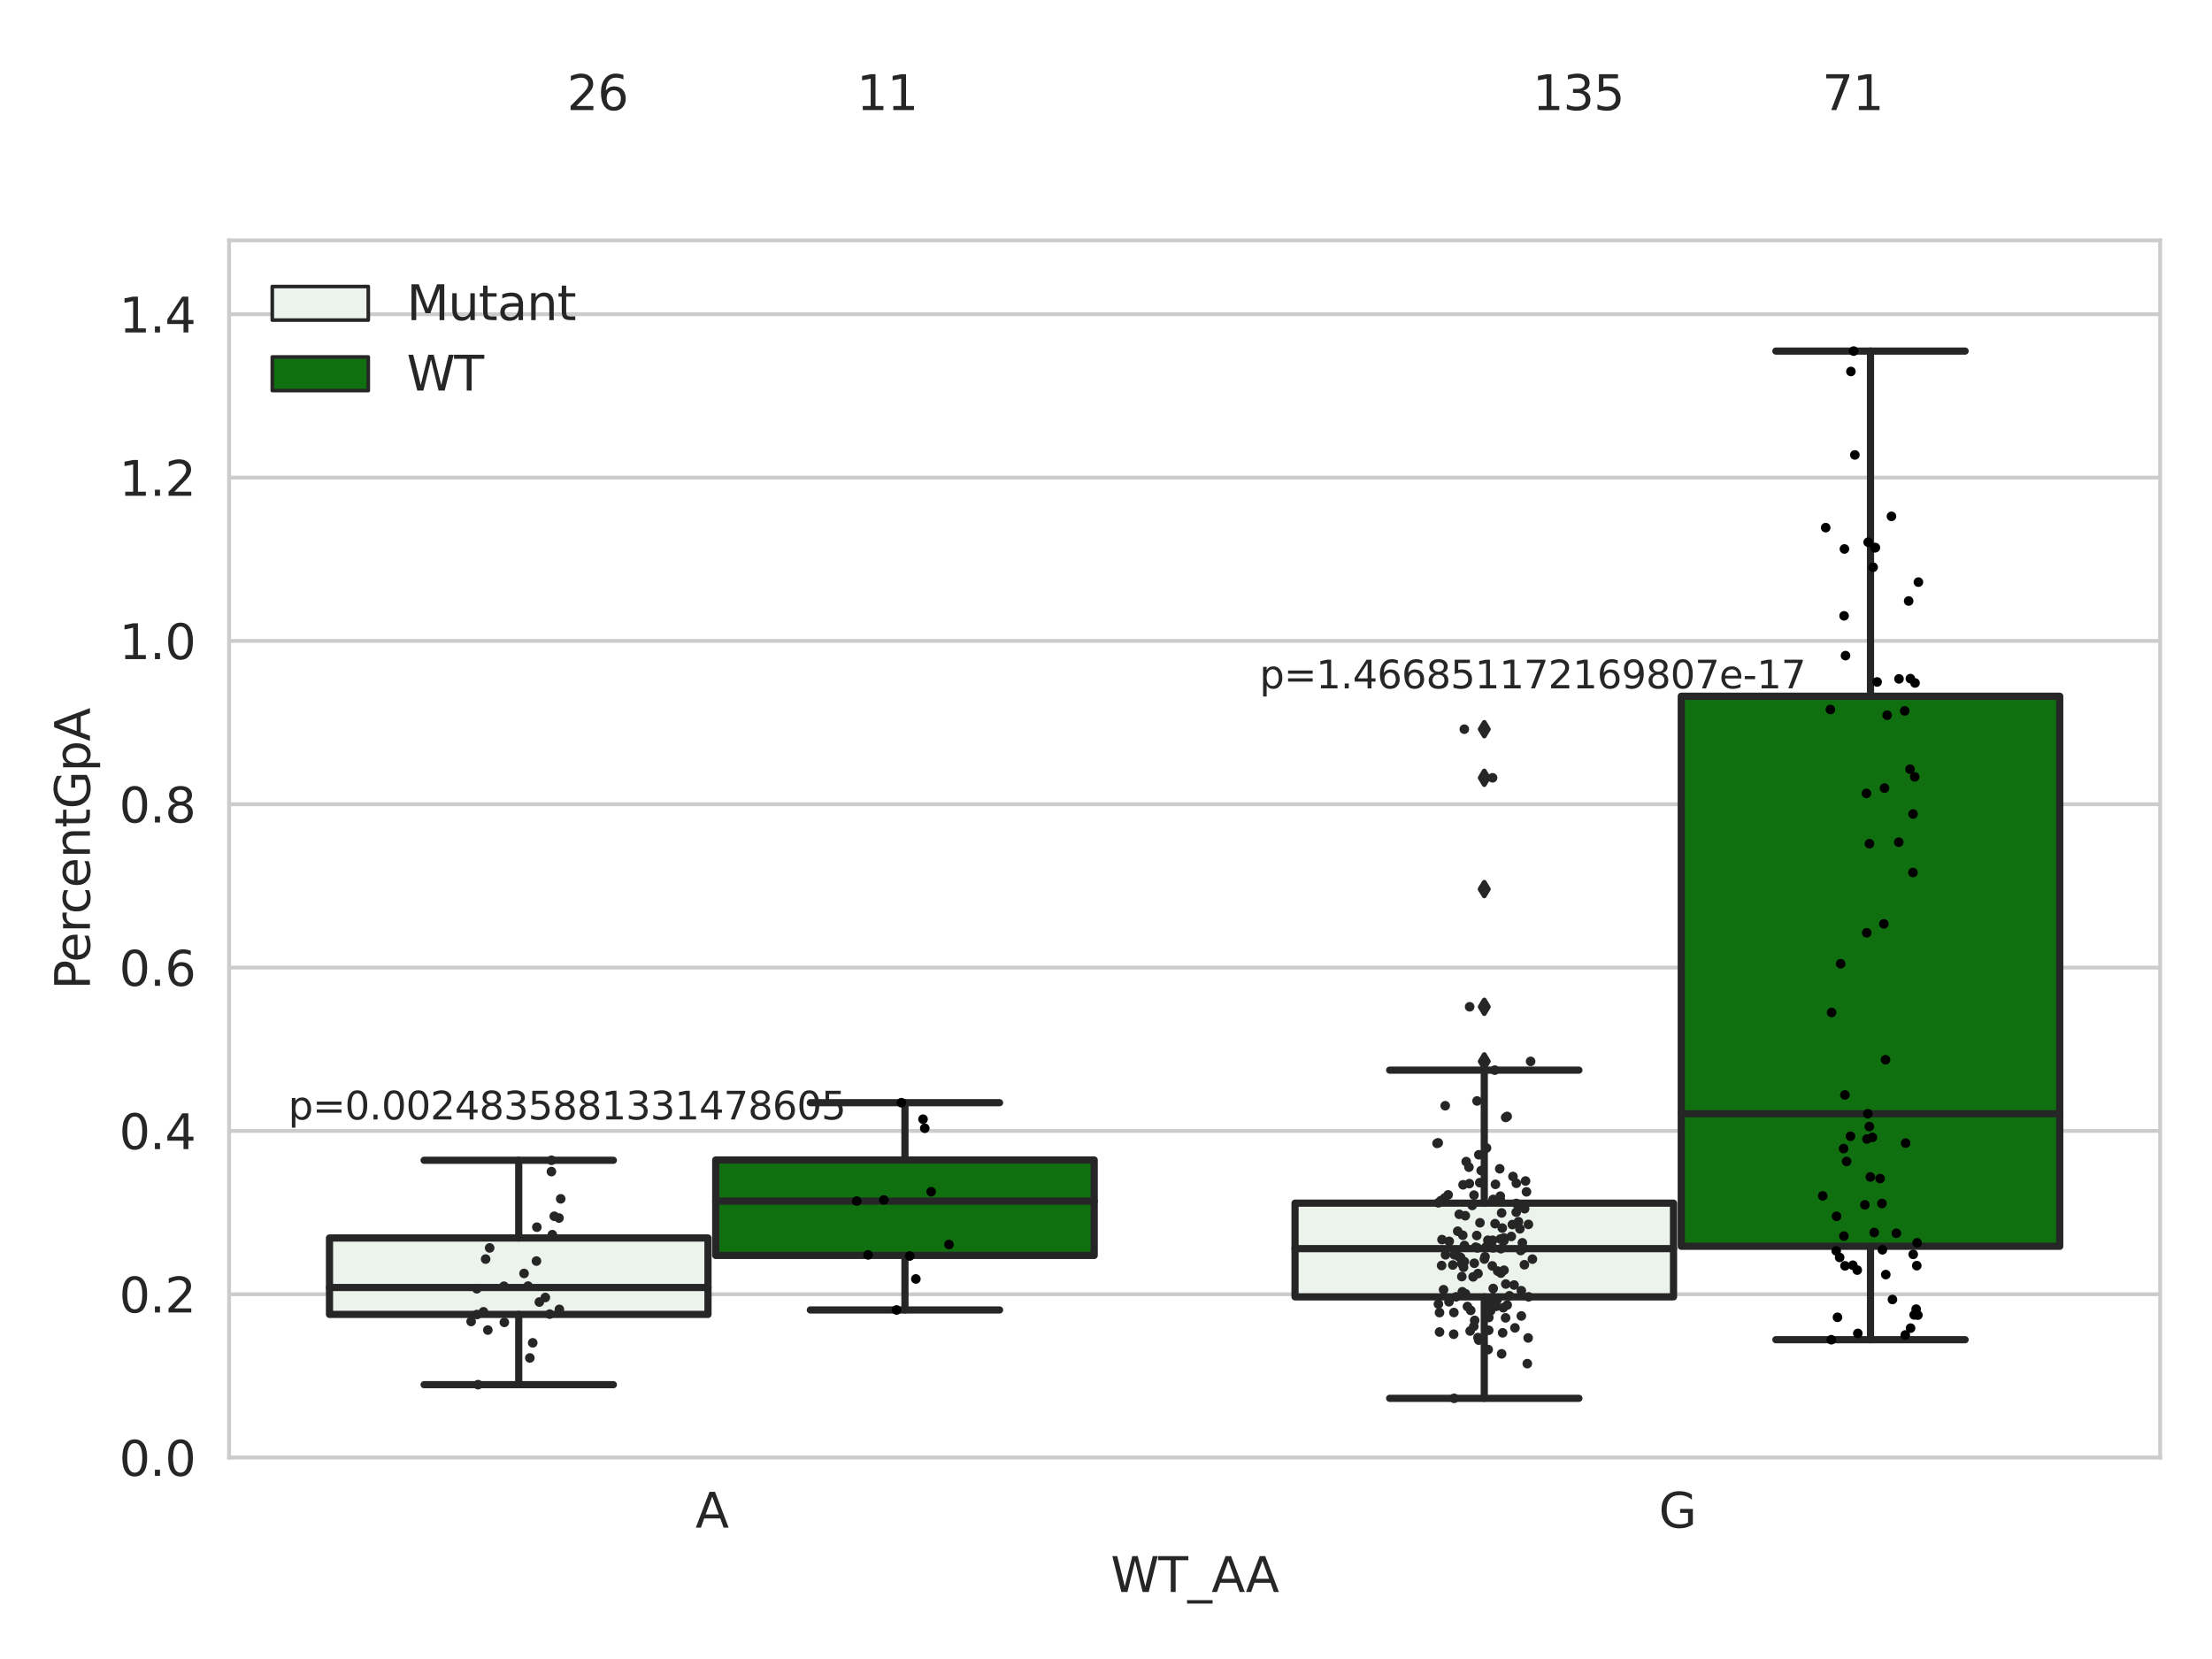 <?xml version="1.0" encoding="utf-8" standalone="no"?>
<!DOCTYPE svg PUBLIC "-//W3C//DTD SVG 1.1//EN"
  "http://www.w3.org/Graphics/SVG/1.1/DTD/svg11.dtd">
<svg xmlns:xlink="http://www.w3.org/1999/xlink" width="460.8pt" height="345.6pt" viewBox="0 0 460.8 345.6" xmlns="http://www.w3.org/2000/svg" version="1.1">
 <defs>
  <style type="text/css">*{stroke-linejoin: round; stroke-linecap: butt}</style>
 </defs>
 <g id="figure_1">
  <g id="patch_1">
   <path d="M 0 345.6 
L 460.8 345.6 
L 460.8 0 
L 0 0 
z
" style="fill: #ffffff"/>
  </g>
  <g id="axes_1">
   <g id="patch_2">
    <path d="M 47.72 303.64 
L 450 303.64 
L 450 50.085 
L 47.72 50.085 
z
" style="fill: #ffffff"/>
   </g>
   <g id="matplotlib.axis_1">
    <g id="xtick_1">
     <g id="text_1">
      <!-- A -->
      <g style="fill: #262626" transform="translate(144.87 318.238)scale(0.1 -0.1)">
       <defs>
        <path id="DejaVuSans-41" d="M 2188 4044 
L 1331 1722 
L 3047 1722 
L 2188 4044 
z
M 1831 4666 
L 2547 4666 
L 4325 0 
L 3669 0 
L 3244 1197 
L 1141 1197 
L 716 0 
L 50 0 
L 1831 4666 
z
" transform="scale(0.016)"/>
       </defs>
       <use xlink:href="#DejaVuSans-41"/>
      </g>
     </g>
    </g>
    <g id="xtick_2">
     <g id="text_2">
      <!-- G -->
      <g style="fill: #262626" transform="translate(345.556 318.238)scale(0.1 -0.1)">
       <defs>
        <path id="DejaVuSans-47" d="M 3809 666 
L 3809 1919 
L 2778 1919 
L 2778 2438 
L 4434 2438 
L 4434 434 
Q 4069 175 3628 42 
Q 3188 -91 2688 -91 
Q 1594 -91 976 548 
Q 359 1188 359 2328 
Q 359 3472 976 4111 
Q 1594 4750 2688 4750 
Q 3144 4750 3555 4637 
Q 3966 4525 4313 4306 
L 4313 3634 
Q 3963 3931 3569 4081 
Q 3175 4231 2741 4231 
Q 1884 4231 1454 3753 
Q 1025 3275 1025 2328 
Q 1025 1384 1454 906 
Q 1884 428 2741 428 
Q 3075 428 3337 486 
Q 3600 544 3809 666 
z
" transform="scale(0.016)"/>
       </defs>
       <use xlink:href="#DejaVuSans-47"/>
      </g>
     </g>
    </g>
    <g id="text_3">
     <!-- WT_AA -->
     <g style="fill: #262626" transform="translate(231.384 331.638)scale(0.1 -0.1)">
      <defs>
       <path id="DejaVuSans-57" d="M 213 4666 
L 850 4666 
L 1831 722 
L 2809 4666 
L 3519 4666 
L 4500 722 
L 5478 4666 
L 6119 4666 
L 4947 0 
L 4153 0 
L 3169 4050 
L 2175 0 
L 1381 0 
L 213 4666 
z
" transform="scale(0.016)"/>
       <path id="DejaVuSans-54" d="M -19 4666 
L 3928 4666 
L 3928 4134 
L 2272 4134 
L 2272 0 
L 1638 0 
L 1638 4134 
L -19 4134 
L -19 4666 
z
" transform="scale(0.016)"/>
       <path id="DejaVuSans-5f" d="M 3263 -1063 
L 3263 -1509 
L -63 -1509 
L -63 -1063 
L 3263 -1063 
z
" transform="scale(0.016)"/>
      </defs>
      <use xlink:href="#DejaVuSans-57"/>
      <use xlink:href="#DejaVuSans-54" x="98.877"/>
      <use xlink:href="#DejaVuSans-5f" x="159.961"/>
      <use xlink:href="#DejaVuSans-41" x="209.961"/>
      <use xlink:href="#DejaVuSans-41" x="281.119"/>
     </g>
    </g>
   </g>
   <g id="matplotlib.axis_2">
    <g id="ytick_1">
     <g id="line2d_1">
      <path d="M 47.72 303.64 
L 450 303.64 
" clip-path="url(#p5c801ef6cd)" style="fill: none; stroke: #cccccc; stroke-width: 0.8; stroke-linecap: round"/>
     </g>
     <g id="text_4">
      <!-- 0.0 -->
      <g style="fill: #262626" transform="translate(24.817 307.439)scale(0.1 -0.1)">
       <defs>
        <path id="DejaVuSans-30" d="M 2034 4250 
Q 1547 4250 1301 3770 
Q 1056 3291 1056 2328 
Q 1056 1369 1301 889 
Q 1547 409 2034 409 
Q 2525 409 2770 889 
Q 3016 1369 3016 2328 
Q 3016 3291 2770 3770 
Q 2525 4250 2034 4250 
z
M 2034 4750 
Q 2819 4750 3233 4129 
Q 3647 3509 3647 2328 
Q 3647 1150 3233 529 
Q 2819 -91 2034 -91 
Q 1250 -91 836 529 
Q 422 1150 422 2328 
Q 422 3509 836 4129 
Q 1250 4750 2034 4750 
z
" transform="scale(0.016)"/>
        <path id="DejaVuSans-2e" d="M 684 794 
L 1344 794 
L 1344 0 
L 684 0 
L 684 794 
z
" transform="scale(0.016)"/>
       </defs>
       <use xlink:href="#DejaVuSans-30"/>
       <use xlink:href="#DejaVuSans-2e" x="63.623"/>
       <use xlink:href="#DejaVuSans-30" x="95.41"/>
      </g>
     </g>
    </g>
    <g id="ytick_2">
     <g id="line2d_2">
      <path d="M 47.72 269.614 
L 450 269.614 
" clip-path="url(#p5c801ef6cd)" style="fill: none; stroke: #cccccc; stroke-width: 0.8; stroke-linecap: round"/>
     </g>
     <g id="text_5">
      <!-- 0.2 -->
      <g style="fill: #262626" transform="translate(24.817 273.413)scale(0.1 -0.1)">
       <defs>
        <path id="DejaVuSans-32" d="M 1228 531 
L 3431 531 
L 3431 0 
L 469 0 
L 469 531 
Q 828 903 1448 1529 
Q 2069 2156 2228 2338 
Q 2531 2678 2651 2914 
Q 2772 3150 2772 3378 
Q 2772 3750 2511 3984 
Q 2250 4219 1831 4219 
Q 1534 4219 1204 4116 
Q 875 4013 500 3803 
L 500 4441 
Q 881 4594 1212 4672 
Q 1544 4750 1819 4750 
Q 2544 4750 2975 4387 
Q 3406 4025 3406 3419 
Q 3406 3131 3298 2873 
Q 3191 2616 2906 2266 
Q 2828 2175 2409 1742 
Q 1991 1309 1228 531 
z
" transform="scale(0.016)"/>
       </defs>
       <use xlink:href="#DejaVuSans-30"/>
       <use xlink:href="#DejaVuSans-2e" x="63.623"/>
       <use xlink:href="#DejaVuSans-32" x="95.41"/>
      </g>
     </g>
    </g>
    <g id="ytick_3">
     <g id="line2d_3">
      <path d="M 47.72 235.589 
L 450 235.589 
" clip-path="url(#p5c801ef6cd)" style="fill: none; stroke: #cccccc; stroke-width: 0.8; stroke-linecap: round"/>
     </g>
     <g id="text_6">
      <!-- 0.4 -->
      <g style="fill: #262626" transform="translate(24.817 239.388)scale(0.1 -0.1)">
       <defs>
        <path id="DejaVuSans-34" d="M 2419 4116 
L 825 1625 
L 2419 1625 
L 2419 4116 
z
M 2253 4666 
L 3047 4666 
L 3047 1625 
L 3713 1625 
L 3713 1100 
L 3047 1100 
L 3047 0 
L 2419 0 
L 2419 1100 
L 313 1100 
L 313 1709 
L 2253 4666 
z
" transform="scale(0.016)"/>
       </defs>
       <use xlink:href="#DejaVuSans-30"/>
       <use xlink:href="#DejaVuSans-2e" x="63.623"/>
       <use xlink:href="#DejaVuSans-34" x="95.41"/>
      </g>
     </g>
    </g>
    <g id="ytick_4">
     <g id="line2d_4">
      <path d="M 47.72 201.563 
L 450 201.563 
" clip-path="url(#p5c801ef6cd)" style="fill: none; stroke: #cccccc; stroke-width: 0.8; stroke-linecap: round"/>
     </g>
     <g id="text_7">
      <!-- 0.6 -->
      <g style="fill: #262626" transform="translate(24.817 205.362)scale(0.1 -0.1)">
       <defs>
        <path id="DejaVuSans-36" d="M 2113 2584 
Q 1688 2584 1439 2293 
Q 1191 2003 1191 1497 
Q 1191 994 1439 701 
Q 1688 409 2113 409 
Q 2538 409 2786 701 
Q 3034 994 3034 1497 
Q 3034 2003 2786 2293 
Q 2538 2584 2113 2584 
z
M 3366 4563 
L 3366 3988 
Q 3128 4100 2886 4159 
Q 2644 4219 2406 4219 
Q 1781 4219 1451 3797 
Q 1122 3375 1075 2522 
Q 1259 2794 1537 2939 
Q 1816 3084 2150 3084 
Q 2853 3084 3261 2657 
Q 3669 2231 3669 1497 
Q 3669 778 3244 343 
Q 2819 -91 2113 -91 
Q 1303 -91 875 529 
Q 447 1150 447 2328 
Q 447 3434 972 4092 
Q 1497 4750 2381 4750 
Q 2619 4750 2861 4703 
Q 3103 4656 3366 4563 
z
" transform="scale(0.016)"/>
       </defs>
       <use xlink:href="#DejaVuSans-30"/>
       <use xlink:href="#DejaVuSans-2e" x="63.623"/>
       <use xlink:href="#DejaVuSans-36" x="95.41"/>
      </g>
     </g>
    </g>
    <g id="ytick_5">
     <g id="line2d_5">
      <path d="M 47.72 167.537 
L 450 167.537 
" clip-path="url(#p5c801ef6cd)" style="fill: none; stroke: #cccccc; stroke-width: 0.8; stroke-linecap: round"/>
     </g>
     <g id="text_8">
      <!-- 0.8 -->
      <g style="fill: #262626" transform="translate(24.817 171.336)scale(0.1 -0.1)">
       <defs>
        <path id="DejaVuSans-38" d="M 2034 2216 
Q 1584 2216 1326 1975 
Q 1069 1734 1069 1313 
Q 1069 891 1326 650 
Q 1584 409 2034 409 
Q 2484 409 2743 651 
Q 3003 894 3003 1313 
Q 3003 1734 2745 1975 
Q 2488 2216 2034 2216 
z
M 1403 2484 
Q 997 2584 770 2862 
Q 544 3141 544 3541 
Q 544 4100 942 4425 
Q 1341 4750 2034 4750 
Q 2731 4750 3128 4425 
Q 3525 4100 3525 3541 
Q 3525 3141 3298 2862 
Q 3072 2584 2669 2484 
Q 3125 2378 3379 2068 
Q 3634 1759 3634 1313 
Q 3634 634 3220 271 
Q 2806 -91 2034 -91 
Q 1263 -91 848 271 
Q 434 634 434 1313 
Q 434 1759 690 2068 
Q 947 2378 1403 2484 
z
M 1172 3481 
Q 1172 3119 1398 2916 
Q 1625 2713 2034 2713 
Q 2441 2713 2670 2916 
Q 2900 3119 2900 3481 
Q 2900 3844 2670 4047 
Q 2441 4250 2034 4250 
Q 1625 4250 1398 4047 
Q 1172 3844 1172 3481 
z
" transform="scale(0.016)"/>
       </defs>
       <use xlink:href="#DejaVuSans-30"/>
       <use xlink:href="#DejaVuSans-2e" x="63.623"/>
       <use xlink:href="#DejaVuSans-38" x="95.41"/>
      </g>
     </g>
    </g>
    <g id="ytick_6">
     <g id="line2d_6">
      <path d="M 47.72 133.511 
L 450 133.511 
" clip-path="url(#p5c801ef6cd)" style="fill: none; stroke: #cccccc; stroke-width: 0.8; stroke-linecap: round"/>
     </g>
     <g id="text_9">
      <!-- 1.0 -->
      <g style="fill: #262626" transform="translate(24.817 137.311)scale(0.1 -0.1)">
       <defs>
        <path id="DejaVuSans-31" d="M 794 531 
L 1825 531 
L 1825 4091 
L 703 3866 
L 703 4441 
L 1819 4666 
L 2450 4666 
L 2450 531 
L 3481 531 
L 3481 0 
L 794 0 
L 794 531 
z
" transform="scale(0.016)"/>
       </defs>
       <use xlink:href="#DejaVuSans-31"/>
       <use xlink:href="#DejaVuSans-2e" x="63.623"/>
       <use xlink:href="#DejaVuSans-30" x="95.41"/>
      </g>
     </g>
    </g>
    <g id="ytick_7">
     <g id="line2d_7">
      <path d="M 47.72 99.486 
L 450 99.486 
" clip-path="url(#p5c801ef6cd)" style="fill: none; stroke: #cccccc; stroke-width: 0.8; stroke-linecap: round"/>
     </g>
     <g id="text_10">
      <!-- 1.2 -->
      <g style="fill: #262626" transform="translate(24.817 103.285)scale(0.1 -0.1)">
       <use xlink:href="#DejaVuSans-31"/>
       <use xlink:href="#DejaVuSans-2e" x="63.623"/>
       <use xlink:href="#DejaVuSans-32" x="95.41"/>
      </g>
     </g>
    </g>
    <g id="ytick_8">
     <g id="line2d_8">
      <path d="M 47.72 65.46 
L 450 65.46 
" clip-path="url(#p5c801ef6cd)" style="fill: none; stroke: #cccccc; stroke-width: 0.8; stroke-linecap: round"/>
     </g>
     <g id="text_11">
      <!-- 1.4 -->
      <g style="fill: #262626" transform="translate(24.817 69.259)scale(0.1 -0.1)">
       <use xlink:href="#DejaVuSans-31"/>
       <use xlink:href="#DejaVuSans-2e" x="63.623"/>
       <use xlink:href="#DejaVuSans-34" x="95.41"/>
      </g>
     </g>
    </g>
    <g id="text_12">
     <!-- PercentGpA -->
     <g style="fill: #262626" transform="translate(18.737 206.139)rotate(-90)scale(0.1 -0.1)">
      <defs>
       <path id="DejaVuSans-50" d="M 1259 4147 
L 1259 2394 
L 2053 2394 
Q 2494 2394 2734 2622 
Q 2975 2850 2975 3272 
Q 2975 3691 2734 3919 
Q 2494 4147 2053 4147 
L 1259 4147 
z
M 628 4666 
L 2053 4666 
Q 2838 4666 3239 4311 
Q 3641 3956 3641 3272 
Q 3641 2581 3239 2228 
Q 2838 1875 2053 1875 
L 1259 1875 
L 1259 0 
L 628 0 
L 628 4666 
z
" transform="scale(0.016)"/>
       <path id="DejaVuSans-65" d="M 3597 1894 
L 3597 1613 
L 953 1613 
Q 991 1019 1311 708 
Q 1631 397 2203 397 
Q 2534 397 2845 478 
Q 3156 559 3463 722 
L 3463 178 
Q 3153 47 2828 -22 
Q 2503 -91 2169 -91 
Q 1331 -91 842 396 
Q 353 884 353 1716 
Q 353 2575 817 3079 
Q 1281 3584 2069 3584 
Q 2775 3584 3186 3129 
Q 3597 2675 3597 1894 
z
M 3022 2063 
Q 3016 2534 2758 2815 
Q 2500 3097 2075 3097 
Q 1594 3097 1305 2825 
Q 1016 2553 972 2059 
L 3022 2063 
z
" transform="scale(0.016)"/>
       <path id="DejaVuSans-72" d="M 2631 2963 
Q 2534 3019 2420 3045 
Q 2306 3072 2169 3072 
Q 1681 3072 1420 2755 
Q 1159 2438 1159 1844 
L 1159 0 
L 581 0 
L 581 3500 
L 1159 3500 
L 1159 2956 
Q 1341 3275 1631 3429 
Q 1922 3584 2338 3584 
Q 2397 3584 2469 3576 
Q 2541 3569 2628 3553 
L 2631 2963 
z
" transform="scale(0.016)"/>
       <path id="DejaVuSans-63" d="M 3122 3366 
L 3122 2828 
Q 2878 2963 2633 3030 
Q 2388 3097 2138 3097 
Q 1578 3097 1268 2742 
Q 959 2388 959 1747 
Q 959 1106 1268 751 
Q 1578 397 2138 397 
Q 2388 397 2633 464 
Q 2878 531 3122 666 
L 3122 134 
Q 2881 22 2623 -34 
Q 2366 -91 2075 -91 
Q 1284 -91 818 406 
Q 353 903 353 1747 
Q 353 2603 823 3093 
Q 1294 3584 2113 3584 
Q 2378 3584 2631 3529 
Q 2884 3475 3122 3366 
z
" transform="scale(0.016)"/>
       <path id="DejaVuSans-6e" d="M 3513 2113 
L 3513 0 
L 2938 0 
L 2938 2094 
Q 2938 2591 2744 2837 
Q 2550 3084 2163 3084 
Q 1697 3084 1428 2787 
Q 1159 2491 1159 1978 
L 1159 0 
L 581 0 
L 581 3500 
L 1159 3500 
L 1159 2956 
Q 1366 3272 1645 3428 
Q 1925 3584 2291 3584 
Q 2894 3584 3203 3211 
Q 3513 2838 3513 2113 
z
" transform="scale(0.016)"/>
       <path id="DejaVuSans-74" d="M 1172 4494 
L 1172 3500 
L 2356 3500 
L 2356 3053 
L 1172 3053 
L 1172 1153 
Q 1172 725 1289 603 
Q 1406 481 1766 481 
L 2356 481 
L 2356 0 
L 1766 0 
Q 1100 0 847 248 
Q 594 497 594 1153 
L 594 3053 
L 172 3053 
L 172 3500 
L 594 3500 
L 594 4494 
L 1172 4494 
z
" transform="scale(0.016)"/>
       <path id="DejaVuSans-70" d="M 1159 525 
L 1159 -1331 
L 581 -1331 
L 581 3500 
L 1159 3500 
L 1159 2969 
Q 1341 3281 1617 3432 
Q 1894 3584 2278 3584 
Q 2916 3584 3314 3078 
Q 3713 2572 3713 1747 
Q 3713 922 3314 415 
Q 2916 -91 2278 -91 
Q 1894 -91 1617 61 
Q 1341 213 1159 525 
z
M 3116 1747 
Q 3116 2381 2855 2742 
Q 2594 3103 2138 3103 
Q 1681 3103 1420 2742 
Q 1159 2381 1159 1747 
Q 1159 1113 1420 752 
Q 1681 391 2138 391 
Q 2594 391 2855 752 
Q 3116 1113 3116 1747 
z
" transform="scale(0.016)"/>
      </defs>
      <use xlink:href="#DejaVuSans-50"/>
      <use xlink:href="#DejaVuSans-65" x="56.678"/>
      <use xlink:href="#DejaVuSans-72" x="118.201"/>
      <use xlink:href="#DejaVuSans-63" x="157.064"/>
      <use xlink:href="#DejaVuSans-65" x="212.045"/>
      <use xlink:href="#DejaVuSans-6e" x="273.568"/>
      <use xlink:href="#DejaVuSans-74" x="336.947"/>
      <use xlink:href="#DejaVuSans-47" x="376.156"/>
      <use xlink:href="#DejaVuSans-70" x="453.646"/>
      <use xlink:href="#DejaVuSans-41" x="517.123"/>
     </g>
    </g>
   </g>
   <g id="patch_3">
    <path d="M 68.639 273.819 
L 147.485 273.819 
L 147.485 257.894 
L 68.639 257.894 
L 68.639 273.819 
z
" clip-path="url(#p5c801ef6cd)" style="fill: #ecf2ec; stroke: #262626; stroke-width: 1.5; stroke-linejoin: miter"/>
   </g>
   <g id="patch_4">
    <path d="M 149.095 261.53 
L 227.941 261.53 
L 227.941 241.649 
L 149.095 241.649 
L 149.095 261.53 
z
" clip-path="url(#p5c801ef6cd)" style="fill: #107010; stroke: #262626; stroke-width: 1.5; stroke-linejoin: miter"/>
   </g>
   <g id="patch_5">
    <path d="M 269.779 270.158 
L 348.625 270.158 
L 348.625 250.637 
L 269.779 250.637 
L 269.779 270.158 
z
" clip-path="url(#p5c801ef6cd)" style="fill: #ecf2ec; stroke: #262626; stroke-width: 1.5; stroke-linejoin: miter"/>
   </g>
   <g id="patch_6">
    <path d="M 350.235 259.626 
L 429.081 259.626 
L 429.081 145.042 
L 350.235 145.042 
L 350.235 259.626 
z
" clip-path="url(#p5c801ef6cd)" style="fill: #107010; stroke: #262626; stroke-width: 1.5; stroke-linejoin: miter"/>
   </g>
   <g id="patch_7">
    <path d="M 148.29 303.64 
L 148.29 303.64 
L 148.29 303.64 
L 148.29 303.64 
z
" clip-path="url(#p5c801ef6cd)" style="fill: #ecf2ec; stroke: #262626; stroke-width: 0.75; stroke-linejoin: miter"/>
   </g>
   <g id="patch_8">
    <path d="M 148.29 303.64 
L 148.29 303.64 
L 148.29 303.64 
L 148.29 303.64 
z
" clip-path="url(#p5c801ef6cd)" style="fill: #107010; stroke: #262626; stroke-width: 0.75; stroke-linejoin: miter"/>
   </g>
   <g id="PathCollection_1"/>
   <g id="PathCollection_2"/>
   <g id="line2d_9">
    <path d="M 108.062 273.819 
L 108.062 288.453 
" clip-path="url(#p5c801ef6cd)" style="fill: none; stroke: #262626; stroke-width: 1.5; stroke-linecap: round"/>
   </g>
   <g id="line2d_10">
    <path d="M 108.062 257.894 
L 108.062 241.709 
" clip-path="url(#p5c801ef6cd)" style="fill: none; stroke: #262626; stroke-width: 1.5; stroke-linecap: round"/>
   </g>
   <g id="line2d_11">
    <path d="M 88.35 288.453 
L 127.774 288.453 
" clip-path="url(#p5c801ef6cd)" style="fill: none; stroke: #262626; stroke-width: 1.5; stroke-linecap: round"/>
   </g>
   <g id="line2d_12">
    <path d="M 88.35 241.709 
L 127.774 241.709 
" clip-path="url(#p5c801ef6cd)" style="fill: none; stroke: #262626; stroke-width: 1.5; stroke-linecap: round"/>
   </g>
   <g id="line2d_13"/>
   <g id="line2d_14">
    <path d="M 188.518 261.53 
L 188.518 272.89 
" clip-path="url(#p5c801ef6cd)" style="fill: none; stroke: #262626; stroke-width: 1.5; stroke-linecap: round"/>
   </g>
   <g id="line2d_15">
    <path d="M 188.518 241.649 
L 188.518 229.714 
" clip-path="url(#p5c801ef6cd)" style="fill: none; stroke: #262626; stroke-width: 1.5; stroke-linecap: round"/>
   </g>
   <g id="line2d_16">
    <path d="M 168.806 272.89 
L 208.23 272.89 
" clip-path="url(#p5c801ef6cd)" style="fill: none; stroke: #262626; stroke-width: 1.5; stroke-linecap: round"/>
   </g>
   <g id="line2d_17">
    <path d="M 168.806 229.714 
L 208.23 229.714 
" clip-path="url(#p5c801ef6cd)" style="fill: none; stroke: #262626; stroke-width: 1.5; stroke-linecap: round"/>
   </g>
   <g id="line2d_18"/>
   <g id="line2d_19">
    <path d="M 309.202 270.158 
L 309.202 291.295 
" clip-path="url(#p5c801ef6cd)" style="fill: none; stroke: #262626; stroke-width: 1.5; stroke-linecap: round"/>
   </g>
   <g id="line2d_20">
    <path d="M 309.202 250.637 
L 309.202 222.927 
" clip-path="url(#p5c801ef6cd)" style="fill: none; stroke: #262626; stroke-width: 1.5; stroke-linecap: round"/>
   </g>
   <g id="line2d_21">
    <path d="M 289.49 291.295 
L 328.914 291.295 
" clip-path="url(#p5c801ef6cd)" style="fill: none; stroke: #262626; stroke-width: 1.5; stroke-linecap: round"/>
   </g>
   <g id="line2d_22">
    <path d="M 289.49 222.927 
L 328.914 222.927 
" clip-path="url(#p5c801ef6cd)" style="fill: none; stroke: #262626; stroke-width: 1.5; stroke-linecap: round"/>
   </g>
   <g id="line2d_23">
    <defs>
     <path id="mafe3b0570c" d="M -0 1.414 
L 0.849 0 
L 0 -1.414 
L -0.849 -0 
z
" style="stroke: #262626; stroke-linejoin: miter"/>
    </defs>
    <g clip-path="url(#p5c801ef6cd)">
     <use xlink:href="#mafe3b0570c" x="309.202" y="221.105" style="fill: #262626; stroke: #262626; stroke-linejoin: miter"/>
     <use xlink:href="#mafe3b0570c" x="309.202" y="151.904" style="fill: #262626; stroke: #262626; stroke-linejoin: miter"/>
     <use xlink:href="#mafe3b0570c" x="309.202" y="209.732" style="fill: #262626; stroke: #262626; stroke-linejoin: miter"/>
     <use xlink:href="#mafe3b0570c" x="309.202" y="162.031" style="fill: #262626; stroke: #262626; stroke-linejoin: miter"/>
     <use xlink:href="#mafe3b0570c" x="309.202" y="185.211" style="fill: #262626; stroke: #262626; stroke-linejoin: miter"/>
    </g>
   </g>
   <g id="line2d_24">
    <path d="M 389.658 259.626 
L 389.658 279.086 
" clip-path="url(#p5c801ef6cd)" style="fill: none; stroke: #262626; stroke-width: 1.5; stroke-linecap: round"/>
   </g>
   <g id="line2d_25">
    <path d="M 389.658 145.042 
L 389.658 73.136 
" clip-path="url(#p5c801ef6cd)" style="fill: none; stroke: #262626; stroke-width: 1.5; stroke-linecap: round"/>
   </g>
   <g id="line2d_26">
    <path d="M 369.946 279.086 
L 409.37 279.086 
" clip-path="url(#p5c801ef6cd)" style="fill: none; stroke: #262626; stroke-width: 1.5; stroke-linecap: round"/>
   </g>
   <g id="line2d_27">
    <path d="M 369.946 73.136 
L 409.37 73.136 
" clip-path="url(#p5c801ef6cd)" style="fill: none; stroke: #262626; stroke-width: 1.5; stroke-linecap: round"/>
   </g>
   <g id="line2d_28"/>
   <g id="line2d_29">
    <path d="M 68.639 268.208 
L 147.485 268.208 
" clip-path="url(#p5c801ef6cd)" style="fill: none; stroke: #262626; stroke-width: 1.5; stroke-linecap: round"/>
   </g>
   <g id="line2d_30">
    <path d="M 149.095 250.209 
L 227.941 250.209 
" clip-path="url(#p5c801ef6cd)" style="fill: none; stroke: #262626; stroke-width: 1.5; stroke-linecap: round"/>
   </g>
   <g id="line2d_31">
    <path d="M 269.779 260.115 
L 348.625 260.115 
" clip-path="url(#p5c801ef6cd)" style="fill: none; stroke: #262626; stroke-width: 1.5; stroke-linecap: round"/>
   </g>
   <g id="line2d_32">
    <path d="M 350.235 232.011 
L 429.081 232.011 
" clip-path="url(#p5c801ef6cd)" style="fill: none; stroke: #262626; stroke-width: 1.5; stroke-linecap: round"/>
   </g>
   <g id="patch_9">
    <path d="M 47.72 303.64 
L 47.72 50.085 
" style="fill: none; stroke: #cccccc; stroke-width: 0.8; stroke-linejoin: miter; stroke-linecap: square"/>
   </g>
   <g id="patch_10">
    <path d="M 450 303.64 
L 450 50.085 
" style="fill: none; stroke: #cccccc; stroke-width: 0.8; stroke-linejoin: miter; stroke-linecap: square"/>
   </g>
   <g id="patch_11">
    <path d="M 47.72 303.64 
L 450 303.64 
" style="fill: none; stroke: #cccccc; stroke-width: 0.8; stroke-linejoin: miter; stroke-linecap: square"/>
   </g>
   <g id="patch_12">
    <path d="M 47.72 50.085 
L 450 50.085 
" style="fill: none; stroke: #cccccc; stroke-width: 0.8; stroke-linejoin: miter; stroke-linecap: square"/>
   </g>
   <g id="PathCollection_3">
    <defs>
     <path id="C0_0_4b0c61192d" d="M 0 1 
C 0.265 1 0.52 0.895 0.707 0.707 
C 0.895 0.52 1 0.265 1 -0 
C 1 -0.265 0.895 -0.52 0.707 -0.707 
C 0.52 -0.895 0.265 -1 0 -1 
C -0.265 -1 -0.52 -0.895 -0.707 -0.707 
C -0.895 -0.52 -1 -0.265 -1 0 
C -1 0.265 -0.895 0.52 -0.707 0.707 
C -0.52 0.895 -0.265 1 0 1 
z
"/>
    </defs>
    <g clip-path="url(#p5c801ef6cd)">
     <use xlink:href="#C0_0_4b0c61192d" x="115.465" y="253.365" style="fill: #262626"/>
    </g>
    <g clip-path="url(#p5c801ef6cd)">
     <use xlink:href="#C0_0_4b0c61192d" x="111.84" y="255.643" style="fill: #262626"/>
    </g>
    <g clip-path="url(#p5c801ef6cd)">
     <use xlink:href="#C0_0_4b0c61192d" x="116.451" y="253.736" style="fill: #262626"/>
    </g>
    <g clip-path="url(#p5c801ef6cd)">
     <use xlink:href="#C0_0_4b0c61192d" x="114.887" y="241.709" style="fill: #262626"/>
    </g>
    <g clip-path="url(#p5c801ef6cd)">
     <use xlink:href="#C0_0_4b0c61192d" x="116.807" y="249.74" style="fill: #262626"/>
    </g>
    <g clip-path="url(#p5c801ef6cd)">
     <use xlink:href="#C0_0_4b0c61192d" x="105.063" y="275.47" style="fill: #262626"/>
    </g>
    <g clip-path="url(#p5c801ef6cd)">
     <use xlink:href="#C0_0_4b0c61192d" x="100.719" y="273.271" style="fill: #262626"/>
    </g>
    <g clip-path="url(#p5c801ef6cd)">
     <use xlink:href="#C0_0_4b0c61192d" x="99.588" y="288.453" style="fill: #262626"/>
    </g>
    <g clip-path="url(#p5c801ef6cd)">
     <use xlink:href="#C0_0_4b0c61192d" x="111.752" y="262.701" style="fill: #262626"/>
    </g>
    <g clip-path="url(#p5c801ef6cd)">
     <use xlink:href="#C0_0_4b0c61192d" x="104.984" y="267.943" style="fill: #262626"/>
    </g>
    <g clip-path="url(#p5c801ef6cd)">
     <use xlink:href="#C0_0_4b0c61192d" x="99.327" y="268.472" style="fill: #262626"/>
    </g>
    <g clip-path="url(#p5c801ef6cd)">
     <use xlink:href="#C0_0_4b0c61192d" x="113.604" y="270.289" style="fill: #262626"/>
    </g>
    <g clip-path="url(#p5c801ef6cd)">
     <use xlink:href="#C0_0_4b0c61192d" x="102.003" y="259.963" style="fill: #262626"/>
    </g>
    <g clip-path="url(#p5c801ef6cd)">
     <use xlink:href="#C0_0_4b0c61192d" x="112.357" y="271.238" style="fill: #262626"/>
    </g>
    <g clip-path="url(#p5c801ef6cd)">
     <use xlink:href="#C0_0_4b0c61192d" x="114.872" y="244.067" style="fill: #262626"/>
    </g>
    <g clip-path="url(#p5c801ef6cd)">
     <use xlink:href="#C0_0_4b0c61192d" x="109.171" y="265.283" style="fill: #262626"/>
    </g>
    <g clip-path="url(#p5c801ef6cd)">
     <use xlink:href="#C0_0_4b0c61192d" x="99.36" y="273.84" style="fill: #262626"/>
    </g>
    <g clip-path="url(#p5c801ef6cd)">
     <use xlink:href="#C0_0_4b0c61192d" x="110.008" y="267.916" style="fill: #262626"/>
    </g>
    <g clip-path="url(#p5c801ef6cd)">
     <use xlink:href="#C0_0_4b0c61192d" x="101.165" y="262.291" style="fill: #262626"/>
    </g>
    <g clip-path="url(#p5c801ef6cd)">
     <use xlink:href="#C0_0_4b0c61192d" x="116.525" y="272.766" style="fill: #262626"/>
    </g>
    <g clip-path="url(#p5c801ef6cd)">
     <use xlink:href="#C0_0_4b0c61192d" x="115.059" y="257.204" style="fill: #262626"/>
    </g>
    <g clip-path="url(#p5c801ef6cd)">
     <use xlink:href="#C0_0_4b0c61192d" x="110.375" y="282.887" style="fill: #262626"/>
    </g>
    <g clip-path="url(#p5c801ef6cd)">
     <use xlink:href="#C0_0_4b0c61192d" x="98.146" y="275.295" style="fill: #262626"/>
    </g>
    <g clip-path="url(#p5c801ef6cd)">
     <use xlink:href="#C0_0_4b0c61192d" x="110.977" y="279.733" style="fill: #262626"/>
    </g>
    <g clip-path="url(#p5c801ef6cd)">
     <use xlink:href="#C0_0_4b0c61192d" x="114.508" y="273.755" style="fill: #262626"/>
    </g>
    <g clip-path="url(#p5c801ef6cd)">
     <use xlink:href="#C0_0_4b0c61192d" x="101.625" y="277.074" style="fill: #262626"/>
    </g>
   </g>
   <g id="PathCollection_4">
    <defs>
     <path id="C1_0_2a4ac743c6" d="M 0 1 
C 0.265 1 0.52 0.895 0.707 0.707 
C 0.895 0.52 1 0.265 1 -0 
C 1 -0.265 0.895 -0.52 0.707 -0.707 
C 0.52 -0.895 0.265 -1 0 -1 
C -0.265 -1 -0.52 -0.895 -0.707 -0.707 
C -0.895 -0.52 -1 -0.265 -1 0 
C -1 0.265 -0.895 0.52 -0.707 0.707 
C -0.52 0.895 -0.265 1 0 1 
z
"/>
    </defs>
    <g clip-path="url(#p5c801ef6cd)">
     <use xlink:href="#C1_0_2a4ac743c6" x="178.476" y="250.209"/>
    </g>
    <g clip-path="url(#p5c801ef6cd)">
     <use xlink:href="#C1_0_2a4ac743c6" x="190.79" y="266.427"/>
    </g>
    <g clip-path="url(#p5c801ef6cd)">
     <use xlink:href="#C1_0_2a4ac743c6" x="189.51" y="261.647"/>
    </g>
    <g clip-path="url(#p5c801ef6cd)">
     <use xlink:href="#C1_0_2a4ac743c6" x="187.776" y="229.714"/>
    </g>
    <g clip-path="url(#p5c801ef6cd)">
     <use xlink:href="#C1_0_2a4ac743c6" x="180.843" y="261.414"/>
    </g>
    <g clip-path="url(#p5c801ef6cd)">
     <use xlink:href="#C1_0_2a4ac743c6" x="184.12" y="249.975"/>
    </g>
    <g clip-path="url(#p5c801ef6cd)">
     <use xlink:href="#C1_0_2a4ac743c6" x="193.976" y="248.261"/>
    </g>
    <g clip-path="url(#p5c801ef6cd)">
     <use xlink:href="#C1_0_2a4ac743c6" x="192.281" y="233.148"/>
    </g>
    <g clip-path="url(#p5c801ef6cd)">
     <use xlink:href="#C1_0_2a4ac743c6" x="197.696" y="259.25"/>
    </g>
    <g clip-path="url(#p5c801ef6cd)">
     <use xlink:href="#C1_0_2a4ac743c6" x="192.647" y="235.037"/>
    </g>
    <g clip-path="url(#p5c801ef6cd)">
     <use xlink:href="#C1_0_2a4ac743c6" x="186.762" y="272.89"/>
    </g>
   </g>
   <g id="PathCollection_5">
    <defs>
     <path id="C2_0_986763d941" d="M 0 1 
C 0.265 1 0.52 0.895 0.707 0.707 
C 0.895 0.52 1 0.265 1 -0 
C 1 -0.265 0.895 -0.52 0.707 -0.707 
C 0.52 -0.895 0.265 -1 0 -1 
C -0.265 -1 -0.52 -0.895 -0.707 -0.707 
C -0.895 -0.52 -1 -0.265 -1 0 
C -1 0.265 -0.895 0.52 -0.707 0.707 
C -0.52 0.895 -0.265 1 0 1 
z
"/>
    </defs>
    <g clip-path="url(#p5c801ef6cd)">
     <use xlink:href="#C2_0_986763d941" x="304.783" y="246.815" style="fill: #262626"/>
    </g>
    <g clip-path="url(#p5c801ef6cd)">
     <use xlink:href="#C2_0_986763d941" x="307.64" y="257.377" style="fill: #262626"/>
    </g>
    <g clip-path="url(#p5c801ef6cd)">
     <use xlink:href="#C2_0_986763d941" x="300.718" y="268.671" style="fill: #262626"/>
    </g>
    <g clip-path="url(#p5c801ef6cd)">
     <use xlink:href="#C2_0_986763d941" x="311.527" y="246.72" style="fill: #262626"/>
    </g>
    <g clip-path="url(#p5c801ef6cd)">
     <use xlink:href="#C2_0_986763d941" x="301.682" y="248.913" style="fill: #262626"/>
    </g>
    <g clip-path="url(#p5c801ef6cd)">
     <use xlink:href="#C2_0_986763d941" x="305.434" y="241.981" style="fill: #262626"/>
    </g>
    <g clip-path="url(#p5c801ef6cd)">
     <use xlink:href="#C2_0_986763d941" x="312.673" y="260.129" style="fill: #262626"/>
    </g>
    <g clip-path="url(#p5c801ef6cd)">
     <use xlink:href="#C2_0_986763d941" x="314.443" y="269.933" style="fill: #262626"/>
    </g>
    <g clip-path="url(#p5c801ef6cd)">
     <use xlink:href="#C2_0_986763d941" x="310.126" y="277.123" style="fill: #262626"/>
    </g>
    <g clip-path="url(#p5c801ef6cd)">
     <use xlink:href="#C2_0_986763d941" x="303.329" y="270.16" style="fill: #262626"/>
    </g>
    <g clip-path="url(#p5c801ef6cd)">
     <use xlink:href="#C2_0_986763d941" x="315.882" y="246.501" style="fill: #262626"/>
    </g>
    <g clip-path="url(#p5c801ef6cd)">
     <use xlink:href="#C2_0_986763d941" x="317.797" y="246.024" style="fill: #262626"/>
    </g>
    <g clip-path="url(#p5c801ef6cd)">
     <use xlink:href="#C2_0_986763d941" x="309.671" y="239.152" style="fill: #262626"/>
    </g>
    <g clip-path="url(#p5c801ef6cd)">
     <use xlink:href="#C2_0_986763d941" x="304.803" y="269.418" style="fill: #262626"/>
    </g>
    <g clip-path="url(#p5c801ef6cd)">
     <use xlink:href="#C2_0_986763d941" x="301.125" y="261.402" style="fill: #262626"/>
    </g>
    <g clip-path="url(#p5c801ef6cd)">
     <use xlink:href="#C2_0_986763d941" x="305.072" y="259.452" style="fill: #262626"/>
    </g>
    <g clip-path="url(#p5c801ef6cd)">
     <use xlink:href="#C2_0_986763d941" x="312.666" y="265.215" style="fill: #262626"/>
    </g>
    <g clip-path="url(#p5c801ef6cd)">
     <use xlink:href="#C2_0_986763d941" x="316.734" y="251.056" style="fill: #262626"/>
    </g>
    <g clip-path="url(#p5c801ef6cd)">
     <use xlink:href="#C2_0_986763d941" x="302.868" y="273.422" style="fill: #262626"/>
    </g>
    <g clip-path="url(#p5c801ef6cd)">
     <use xlink:href="#C2_0_986763d941" x="313.159" y="272.423" style="fill: #262626"/>
    </g>
    <g clip-path="url(#p5c801ef6cd)">
     <use xlink:href="#C2_0_986763d941" x="313.287" y="257.891" style="fill: #262626"/>
    </g>
    <g clip-path="url(#p5c801ef6cd)">
     <use xlink:href="#C2_0_986763d941" x="317.251" y="259.985" style="fill: #262626"/>
    </g>
    <g clip-path="url(#p5c801ef6cd)">
     <use xlink:href="#C2_0_986763d941" x="299.611" y="238.078" style="fill: #262626"/>
    </g>
    <g clip-path="url(#p5c801ef6cd)">
     <use xlink:href="#C2_0_986763d941" x="308.049" y="279.171" style="fill: #262626"/>
    </g>
    <g clip-path="url(#p5c801ef6cd)">
     <use xlink:href="#C2_0_986763d941" x="307.02" y="276.306" style="fill: #262626"/>
    </g>
    <g clip-path="url(#p5c801ef6cd)">
     <use xlink:href="#C2_0_986763d941" x="309.948" y="258.361" style="fill: #262626"/>
    </g>
    <g clip-path="url(#p5c801ef6cd)">
     <use xlink:href="#C2_0_986763d941" x="299.884" y="277.485" style="fill: #262626"/>
    </g>
    <g clip-path="url(#p5c801ef6cd)">
     <use xlink:href="#C2_0_986763d941" x="307.897" y="265.304" style="fill: #262626"/>
    </g>
    <g clip-path="url(#p5c801ef6cd)">
     <use xlink:href="#C2_0_986763d941" x="310.429" y="272.319" style="fill: #262626"/>
    </g>
    <g clip-path="url(#p5c801ef6cd)">
     <use xlink:href="#C2_0_986763d941" x="313.656" y="232.786" style="fill: #262626"/>
    </g>
    <g clip-path="url(#p5c801ef6cd)">
     <use xlink:href="#C2_0_986763d941" x="314.835" y="257.578" style="fill: #262626"/>
    </g>
    <g clip-path="url(#p5c801ef6cd)">
     <use xlink:href="#C2_0_986763d941" x="313.64" y="274.531" style="fill: #262626"/>
    </g>
    <g clip-path="url(#p5c801ef6cd)">
     <use xlink:href="#C2_0_986763d941" x="307.695" y="229.35" style="fill: #262626"/>
    </g>
    <g clip-path="url(#p5c801ef6cd)">
     <use xlink:href="#C2_0_986763d941" x="301.065" y="230.345" style="fill: #262626"/>
    </g>
    <g clip-path="url(#p5c801ef6cd)">
     <use xlink:href="#C2_0_986763d941" x="318.856" y="221.105" style="fill: #262626"/>
    </g>
    <g clip-path="url(#p5c801ef6cd)">
     <use xlink:href="#C2_0_986763d941" x="303.917" y="261.794" style="fill: #262626"/>
    </g>
    <g clip-path="url(#p5c801ef6cd)">
     <use xlink:href="#C2_0_986763d941" x="302.914" y="291.295" style="fill: #262626"/>
    </g>
    <g clip-path="url(#p5c801ef6cd)">
     <use xlink:href="#C2_0_986763d941" x="313.027" y="277.65" style="fill: #262626"/>
    </g>
    <g clip-path="url(#p5c801ef6cd)">
     <use xlink:href="#C2_0_986763d941" x="303.669" y="256.485" style="fill: #262626"/>
    </g>
    <g clip-path="url(#p5c801ef6cd)">
     <use xlink:href="#C2_0_986763d941" x="307.204" y="275.064" style="fill: #262626"/>
    </g>
    <g clip-path="url(#p5c801ef6cd)">
     <use xlink:href="#C2_0_986763d941" x="308.068" y="240.558" style="fill: #262626"/>
    </g>
    <g clip-path="url(#p5c801ef6cd)">
     <use xlink:href="#C2_0_986763d941" x="316.923" y="274.138" style="fill: #262626"/>
    </g>
    <g clip-path="url(#p5c801ef6cd)">
     <use xlink:href="#C2_0_986763d941" x="304.471" y="263.197" style="fill: #262626"/>
    </g>
    <g clip-path="url(#p5c801ef6cd)">
     <use xlink:href="#C2_0_986763d941" x="312.539" y="249.981" style="fill: #262626"/>
    </g>
    <g clip-path="url(#p5c801ef6cd)">
     <use xlink:href="#C2_0_986763d941" x="307.893" y="278.642" style="fill: #262626"/>
    </g>
    <g clip-path="url(#p5c801ef6cd)">
     <use xlink:href="#C2_0_986763d941" x="305.293" y="269.518" style="fill: #262626"/>
    </g>
    <g clip-path="url(#p5c801ef6cd)">
     <use xlink:href="#C2_0_986763d941" x="304.524" y="265.939" style="fill: #262626"/>
    </g>
    <g clip-path="url(#p5c801ef6cd)">
     <use xlink:href="#C2_0_986763d941" x="313.32" y="264.609" style="fill: #262626"/>
    </g>
    <g clip-path="url(#p5c801ef6cd)">
     <use xlink:href="#C2_0_986763d941" x="307.769" y="259.967" style="fill: #262626"/>
    </g>
    <g clip-path="url(#p5c801ef6cd)">
     <use xlink:href="#C2_0_986763d941" x="315.59" y="276.623" style="fill: #262626"/>
    </g>
    <g clip-path="url(#p5c801ef6cd)">
     <use xlink:href="#C2_0_986763d941" x="306.877" y="265.995" style="fill: #262626"/>
    </g>
    <g clip-path="url(#p5c801ef6cd)">
     <use xlink:href="#C2_0_986763d941" x="316.922" y="268.874" style="fill: #262626"/>
    </g>
    <g clip-path="url(#p5c801ef6cd)">
     <use xlink:href="#C2_0_986763d941" x="309.359" y="261.8" style="fill: #262626"/>
    </g>
    <g clip-path="url(#p5c801ef6cd)">
     <use xlink:href="#C2_0_986763d941" x="308.552" y="243.856" style="fill: #262626"/>
    </g>
    <g clip-path="url(#p5c801ef6cd)">
     <use xlink:href="#C2_0_986763d941" x="305.243" y="253.259" style="fill: #262626"/>
    </g>
    <g clip-path="url(#p5c801ef6cd)">
     <use xlink:href="#C2_0_986763d941" x="310.013" y="281.137" style="fill: #262626"/>
    </g>
    <g clip-path="url(#p5c801ef6cd)">
     <use xlink:href="#C2_0_986763d941" x="302.642" y="263.521" style="fill: #262626"/>
    </g>
    <g clip-path="url(#p5c801ef6cd)">
     <use xlink:href="#C2_0_986763d941" x="311.114" y="270.362" style="fill: #262626"/>
    </g>
    <g clip-path="url(#p5c801ef6cd)">
     <use xlink:href="#C2_0_986763d941" x="317.134" y="258.9" style="fill: #262626"/>
    </g>
    <g clip-path="url(#p5c801ef6cd)">
     <use xlink:href="#C2_0_986763d941" x="318.168" y="284.071" style="fill: #262626"/>
    </g>
    <g clip-path="url(#p5c801ef6cd)">
     <use xlink:href="#C2_0_986763d941" x="306.258" y="277.273" style="fill: #262626"/>
    </g>
    <g clip-path="url(#p5c801ef6cd)">
     <use xlink:href="#C2_0_986763d941" x="301.851" y="271.184" style="fill: #262626"/>
    </g>
    <g clip-path="url(#p5c801ef6cd)">
     <use xlink:href="#C2_0_986763d941" x="305.054" y="262.824" style="fill: #262626"/>
    </g>
    <g clip-path="url(#p5c801ef6cd)">
     <use xlink:href="#C2_0_986763d941" x="316.324" y="254.506" style="fill: #262626"/>
    </g>
    <g clip-path="url(#p5c801ef6cd)">
     <use xlink:href="#C2_0_986763d941" x="309.615" y="259.724" style="fill: #262626"/>
    </g>
    <g clip-path="url(#p5c801ef6cd)">
     <use xlink:href="#C2_0_986763d941" x="304.627" y="269.097" style="fill: #262626"/>
    </g>
    <g clip-path="url(#p5c801ef6cd)">
     <use xlink:href="#C2_0_986763d941" x="304.721" y="257.326" style="fill: #262626"/>
    </g>
    <g clip-path="url(#p5c801ef6cd)">
     <use xlink:href="#C2_0_986763d941" x="313.97" y="232.571" style="fill: #262626"/>
    </g>
    <g clip-path="url(#p5c801ef6cd)">
     <use xlink:href="#C2_0_986763d941" x="311.051" y="249.858" style="fill: #262626"/>
    </g>
    <g clip-path="url(#p5c801ef6cd)">
     <use xlink:href="#C2_0_986763d941" x="312.424" y="243.479" style="fill: #262626"/>
    </g>
    <g clip-path="url(#p5c801ef6cd)">
     <use xlink:href="#C2_0_986763d941" x="310.355" y="271.454" style="fill: #262626"/>
    </g>
    <g clip-path="url(#p5c801ef6cd)">
     <use xlink:href="#C2_0_986763d941" x="306.005" y="243.147" style="fill: #262626"/>
    </g>
    <g clip-path="url(#p5c801ef6cd)">
     <use xlink:href="#C2_0_986763d941" x="307.398" y="259.809" style="fill: #262626"/>
    </g>
    <g clip-path="url(#p5c801ef6cd)">
     <use xlink:href="#C2_0_986763d941" x="302.827" y="277.941" style="fill: #262626"/>
    </g>
    <g clip-path="url(#p5c801ef6cd)">
     <use xlink:href="#C2_0_986763d941" x="312.816" y="252.679" style="fill: #262626"/>
    </g>
    <g clip-path="url(#p5c801ef6cd)">
     <use xlink:href="#C2_0_986763d941" x="312.539" y="249.178" style="fill: #262626"/>
    </g>
    <g clip-path="url(#p5c801ef6cd)">
     <use xlink:href="#C2_0_986763d941" x="310.148" y="274.455" style="fill: #262626"/>
    </g>
    <g clip-path="url(#p5c801ef6cd)">
     <use xlink:href="#C2_0_986763d941" x="315.873" y="250.701" style="fill: #262626"/>
    </g>
    <g clip-path="url(#p5c801ef6cd)">
     <use xlink:href="#C2_0_986763d941" x="310.539" y="273.045" style="fill: #262626"/>
    </g>
    <g clip-path="url(#p5c801ef6cd)">
     <use xlink:href="#C2_0_986763d941" x="299.647" y="271.66" style="fill: #262626"/>
    </g>
    <g clip-path="url(#p5c801ef6cd)">
     <use xlink:href="#C2_0_986763d941" x="318.442" y="270.156" style="fill: #262626"/>
    </g>
    <g clip-path="url(#p5c801ef6cd)">
     <use xlink:href="#C2_0_986763d941" x="312.568" y="258.105" style="fill: #262626"/>
    </g>
    <g clip-path="url(#p5c801ef6cd)">
     <use xlink:href="#C2_0_986763d941" x="315.044" y="255.1" style="fill: #262626"/>
    </g>
    <g clip-path="url(#p5c801ef6cd)">
     <use xlink:href="#C2_0_986763d941" x="313.976" y="271.863" style="fill: #262626"/>
    </g>
    <g clip-path="url(#p5c801ef6cd)">
     <use xlink:href="#C2_0_986763d941" x="308.304" y="254.726" style="fill: #262626"/>
    </g>
    <g clip-path="url(#p5c801ef6cd)">
     <use xlink:href="#C2_0_986763d941" x="299.88" y="273.439" style="fill: #262626"/>
    </g>
    <g clip-path="url(#p5c801ef6cd)">
     <use xlink:href="#C2_0_986763d941" x="306.69" y="251.117" style="fill: #262626"/>
    </g>
    <g clip-path="url(#p5c801ef6cd)">
     <use xlink:href="#C2_0_986763d941" x="311.87" y="270.77" style="fill: #262626"/>
    </g>
    <g clip-path="url(#p5c801ef6cd)">
     <use xlink:href="#C2_0_986763d941" x="318.401" y="255.065" style="fill: #262626"/>
    </g>
    <g clip-path="url(#p5c801ef6cd)">
     <use xlink:href="#C2_0_986763d941" x="317.56" y="263.472" style="fill: #262626"/>
    </g>
    <g clip-path="url(#p5c801ef6cd)">
     <use xlink:href="#C2_0_986763d941" x="310.868" y="263.707" style="fill: #262626"/>
    </g>
    <g clip-path="url(#p5c801ef6cd)">
     <use xlink:href="#C2_0_986763d941" x="311.062" y="268.41" style="fill: #262626"/>
    </g>
    <g clip-path="url(#p5c801ef6cd)">
     <use xlink:href="#C2_0_986763d941" x="300.153" y="250.112" style="fill: #262626"/>
    </g>
    <g clip-path="url(#p5c801ef6cd)">
     <use xlink:href="#C2_0_986763d941" x="305.044" y="151.904" style="fill: #262626"/>
    </g>
    <g clip-path="url(#p5c801ef6cd)">
     <use xlink:href="#C2_0_986763d941" x="306.155" y="209.732" style="fill: #262626"/>
    </g>
    <g clip-path="url(#p5c801ef6cd)">
     <use xlink:href="#C2_0_986763d941" x="308.26" y="246.368" style="fill: #262626"/>
    </g>
    <g clip-path="url(#p5c801ef6cd)">
     <use xlink:href="#C2_0_986763d941" x="315.18" y="245.084" style="fill: #262626"/>
    </g>
    <g clip-path="url(#p5c801ef6cd)">
     <use xlink:href="#C2_0_986763d941" x="311.716" y="272.128" style="fill: #262626"/>
    </g>
    <g clip-path="url(#p5c801ef6cd)">
     <use xlink:href="#C2_0_986763d941" x="311.001" y="270.277" style="fill: #262626"/>
    </g>
    <g clip-path="url(#p5c801ef6cd)">
     <use xlink:href="#C2_0_986763d941" x="310.929" y="162.031" style="fill: #262626"/>
    </g>
    <g clip-path="url(#p5c801ef6cd)">
     <use xlink:href="#C2_0_986763d941" x="300.97" y="249.556" style="fill: #262626"/>
    </g>
    <g clip-path="url(#p5c801ef6cd)">
     <use xlink:href="#C2_0_986763d941" x="317.246" y="260.115" style="fill: #262626"/>
    </g>
    <g clip-path="url(#p5c801ef6cd)">
     <use xlink:href="#C2_0_986763d941" x="306.376" y="272.985" style="fill: #262626"/>
    </g>
    <g clip-path="url(#p5c801ef6cd)">
     <use xlink:href="#C2_0_986763d941" x="313.292" y="258.468" style="fill: #262626"/>
    </g>
    <g clip-path="url(#p5c801ef6cd)">
     <use xlink:href="#C2_0_986763d941" x="301.903" y="258.593" style="fill: #262626"/>
    </g>
    <g clip-path="url(#p5c801ef6cd)">
     <use xlink:href="#C2_0_986763d941" x="311.45" y="254.912" style="fill: #262626"/>
    </g>
    <g clip-path="url(#p5c801ef6cd)">
     <use xlink:href="#C2_0_986763d941" x="305.692" y="272.171" style="fill: #262626"/>
    </g>
    <g clip-path="url(#p5c801ef6cd)">
     <use xlink:href="#C2_0_986763d941" x="302.957" y="261.387" style="fill: #262626"/>
    </g>
    <g clip-path="url(#p5c801ef6cd)">
     <use xlink:href="#C2_0_986763d941" x="311.036" y="259.954" style="fill: #262626"/>
    </g>
    <g clip-path="url(#p5c801ef6cd)">
     <use xlink:href="#C2_0_986763d941" x="299.632" y="250.572" style="fill: #262626"/>
    </g>
    <g clip-path="url(#p5c801ef6cd)">
     <use xlink:href="#C2_0_986763d941" x="304.878" y="264.002" style="fill: #262626"/>
    </g>
    <g clip-path="url(#p5c801ef6cd)">
     <use xlink:href="#C2_0_986763d941" x="312.95" y="255.827" style="fill: #262626"/>
    </g>
    <g clip-path="url(#p5c801ef6cd)">
     <use xlink:href="#C2_0_986763d941" x="312.817" y="282.029" style="fill: #262626"/>
    </g>
    <g clip-path="url(#p5c801ef6cd)">
     <use xlink:href="#C2_0_986763d941" x="311.386" y="222.927" style="fill: #262626"/>
    </g>
    <g clip-path="url(#p5c801ef6cd)">
     <use xlink:href="#C2_0_986763d941" x="300.395" y="258.23" style="fill: #262626"/>
    </g>
    <g clip-path="url(#p5c801ef6cd)">
     <use xlink:href="#C2_0_986763d941" x="313.682" y="267.486" style="fill: #262626"/>
    </g>
    <g clip-path="url(#p5c801ef6cd)">
     <use xlink:href="#C2_0_986763d941" x="310.953" y="258.367" style="fill: #262626"/>
    </g>
    <g clip-path="url(#p5c801ef6cd)">
     <use xlink:href="#C2_0_986763d941" x="316.624" y="255.985" style="fill: #262626"/>
    </g>
    <g clip-path="url(#p5c801ef6cd)">
     <use xlink:href="#C2_0_986763d941" x="303.986" y="252.961" style="fill: #262626"/>
    </g>
    <g clip-path="url(#p5c801ef6cd)">
     <use xlink:href="#C2_0_986763d941" x="311.992" y="264.787" style="fill: #262626"/>
    </g>
    <g clip-path="url(#p5c801ef6cd)">
     <use xlink:href="#C2_0_986763d941" x="299.362" y="238.184" style="fill: #262626"/>
    </g>
    <g clip-path="url(#p5c801ef6cd)">
     <use xlink:href="#C2_0_986763d941" x="307.126" y="263.159" style="fill: #262626"/>
    </g>
    <g clip-path="url(#p5c801ef6cd)">
     <use xlink:href="#C2_0_986763d941" x="306.093" y="246.57" style="fill: #262626"/>
    </g>
    <g clip-path="url(#p5c801ef6cd)">
     <use xlink:href="#C2_0_986763d941" x="318.339" y="278.715" style="fill: #262626"/>
    </g>
    <g clip-path="url(#p5c801ef6cd)">
     <use xlink:href="#C2_0_986763d941" x="304.273" y="261.95" style="fill: #262626"/>
    </g>
    <g clip-path="url(#p5c801ef6cd)">
     <use xlink:href="#C2_0_986763d941" x="316.785" y="260.518" style="fill: #262626"/>
    </g>
    <g clip-path="url(#p5c801ef6cd)">
     <use xlink:href="#C2_0_986763d941" x="309.225" y="262.284" style="fill: #262626"/>
    </g>
    <g clip-path="url(#p5c801ef6cd)">
     <use xlink:href="#C2_0_986763d941" x="317.611" y="251.801" style="fill: #262626"/>
    </g>
    <g clip-path="url(#p5c801ef6cd)">
     <use xlink:href="#C2_0_986763d941" x="315.857" y="252.525" style="fill: #262626"/>
    </g>
    <g clip-path="url(#p5c801ef6cd)">
     <use xlink:href="#C2_0_986763d941" x="307.061" y="248.965" style="fill: #262626"/>
    </g>
    <g clip-path="url(#p5c801ef6cd)">
     <use xlink:href="#C2_0_986763d941" x="319.225" y="262.299" style="fill: #262626"/>
    </g>
    <g clip-path="url(#p5c801ef6cd)">
     <use xlink:href="#C2_0_986763d941" x="315.411" y="267.693" style="fill: #262626"/>
    </g>
    <g clip-path="url(#p5c801ef6cd)">
     <use xlink:href="#C2_0_986763d941" x="308.936" y="185.211" style="fill: #262626"/>
    </g>
    <g clip-path="url(#p5c801ef6cd)">
     <use xlink:href="#C2_0_986763d941" x="317.994" y="248.279" style="fill: #262626"/>
    </g>
    <g clip-path="url(#p5c801ef6cd)">
     <use xlink:href="#C2_0_986763d941" x="300.312" y="263.634" style="fill: #262626"/>
    </g>
   </g>
   <g id="PathCollection_6">
    <defs>
     <path id="C3_0_47ad6270f5" d="M 0 1 
C 0.265 1 0.52 0.895 0.707 0.707 
C 0.895 0.52 1 0.265 1 -0 
C 1 -0.265 0.895 -0.52 0.707 -0.707 
C 0.52 -0.895 0.265 -1 0 -1 
C -0.265 -1 -0.52 -0.895 -0.707 -0.707 
C -0.895 -0.52 -1 -0.265 -1 0 
C -1 0.265 -0.895 0.52 -0.707 0.707 
C -0.52 0.895 -0.265 1 0 1 
z
"/>
    </defs>
    <g clip-path="url(#p5c801ef6cd)">
     <use xlink:href="#C3_0_47ad6270f5" x="384.679" y="241.949"/>
    </g>
    <g clip-path="url(#p5c801ef6cd)">
     <use xlink:href="#C3_0_47ad6270f5" x="392.783" y="220.768"/>
    </g>
    <g clip-path="url(#p5c801ef6cd)">
     <use xlink:href="#C3_0_47ad6270f5" x="399.639" y="121.265"/>
    </g>
    <g clip-path="url(#p5c801ef6cd)">
     <use xlink:href="#C3_0_47ad6270f5" x="398.52" y="169.57"/>
    </g>
    <g clip-path="url(#p5c801ef6cd)">
     <use xlink:href="#C3_0_47ad6270f5" x="399.299" y="263.657"/>
    </g>
    <g clip-path="url(#p5c801ef6cd)">
     <use xlink:href="#C3_0_47ad6270f5" x="384.455" y="136.58"/>
    </g>
    <g clip-path="url(#p5c801ef6cd)">
     <use xlink:href="#C3_0_47ad6270f5" x="398.939" y="142.28"/>
    </g>
    <g clip-path="url(#p5c801ef6cd)">
     <use xlink:href="#C3_0_47ad6270f5" x="381.301" y="147.805"/>
    </g>
    <g clip-path="url(#p5c801ef6cd)">
     <use xlink:href="#C3_0_47ad6270f5" x="398.502" y="181.759"/>
    </g>
    <g clip-path="url(#p5c801ef6cd)">
     <use xlink:href="#C3_0_47ad6270f5" x="394.026" y="107.563"/>
    </g>
    <g clip-path="url(#p5c801ef6cd)">
     <use xlink:href="#C3_0_47ad6270f5" x="383.441" y="200.768"/>
    </g>
    <g clip-path="url(#p5c801ef6cd)">
     <use xlink:href="#C3_0_47ad6270f5" x="398.871" y="161.83"/>
    </g>
    <g clip-path="url(#p5c801ef6cd)">
     <use xlink:href="#C3_0_47ad6270f5" x="390.674" y="114.085"/>
    </g>
    <g clip-path="url(#p5c801ef6cd)">
     <use xlink:href="#C3_0_47ad6270f5" x="389.416" y="234.68"/>
    </g>
    <g clip-path="url(#p5c801ef6cd)">
     <use xlink:href="#C3_0_47ad6270f5" x="387.019" y="277.771"/>
    </g>
    <g clip-path="url(#p5c801ef6cd)">
     <use xlink:href="#C3_0_47ad6270f5" x="392.05" y="250.714"/>
    </g>
    <g clip-path="url(#p5c801ef6cd)">
     <use xlink:href="#C3_0_47ad6270f5" x="388.922" y="237.276"/>
    </g>
    <g clip-path="url(#p5c801ef6cd)">
     <use xlink:href="#C3_0_47ad6270f5" x="390.065" y="236.938"/>
    </g>
    <g clip-path="url(#p5c801ef6cd)">
     <use xlink:href="#C3_0_47ad6270f5" x="384.057" y="239.267"/>
    </g>
    <g clip-path="url(#p5c801ef6cd)">
     <use xlink:href="#C3_0_47ad6270f5" x="397.895" y="160.241"/>
    </g>
    <g clip-path="url(#p5c801ef6cd)">
     <use xlink:href="#C3_0_47ad6270f5" x="388.49" y="250.989"/>
    </g>
    <g clip-path="url(#p5c801ef6cd)">
     <use xlink:href="#C3_0_47ad6270f5" x="382.583" y="253.38"/>
    </g>
    <g clip-path="url(#p5c801ef6cd)">
     <use xlink:href="#C3_0_47ad6270f5" x="384.327" y="228.096"/>
    </g>
    <g clip-path="url(#p5c801ef6cd)">
     <use xlink:href="#C3_0_47ad6270f5" x="381.556" y="210.925"/>
    </g>
    <g clip-path="url(#p5c801ef6cd)">
     <use xlink:href="#C3_0_47ad6270f5" x="399.17" y="272.722"/>
    </g>
    <g clip-path="url(#p5c801ef6cd)">
     <use xlink:href="#C3_0_47ad6270f5" x="381.494" y="279.086"/>
    </g>
    <g clip-path="url(#p5c801ef6cd)">
     <use xlink:href="#C3_0_47ad6270f5" x="388.873" y="194.321"/>
    </g>
    <g clip-path="url(#p5c801ef6cd)">
     <use xlink:href="#C3_0_47ad6270f5" x="382.517" y="260.578"/>
    </g>
    <g clip-path="url(#p5c801ef6cd)">
     <use xlink:href="#C3_0_47ad6270f5" x="386.895" y="264.584"/>
    </g>
    <g clip-path="url(#p5c801ef6cd)">
     <use xlink:href="#C3_0_47ad6270f5" x="385.497" y="236.701"/>
    </g>
    <g clip-path="url(#p5c801ef6cd)">
     <use xlink:href="#C3_0_47ad6270f5" x="389.63" y="245.177"/>
    </g>
    <g clip-path="url(#p5c801ef6cd)">
     <use xlink:href="#C3_0_47ad6270f5" x="392.43" y="192.461"/>
    </g>
    <g clip-path="url(#p5c801ef6cd)">
     <use xlink:href="#C3_0_47ad6270f5" x="392.136" y="260.359"/>
    </g>
    <g clip-path="url(#p5c801ef6cd)">
     <use xlink:href="#C3_0_47ad6270f5" x="384.229" y="114.359"/>
    </g>
    <g clip-path="url(#p5c801ef6cd)">
     <use xlink:href="#C3_0_47ad6270f5" x="389.169" y="112.946"/>
    </g>
    <g clip-path="url(#p5c801ef6cd)">
     <use xlink:href="#C3_0_47ad6270f5" x="386.4" y="94.768"/>
    </g>
    <g clip-path="url(#p5c801ef6cd)">
     <use xlink:href="#C3_0_47ad6270f5" x="390.548" y="114.092"/>
    </g>
    <g clip-path="url(#p5c801ef6cd)">
     <use xlink:href="#C3_0_47ad6270f5" x="397.966" y="141.37"/>
    </g>
    <g clip-path="url(#p5c801ef6cd)">
     <use xlink:href="#C3_0_47ad6270f5" x="379.707" y="249.125"/>
    </g>
    <g clip-path="url(#p5c801ef6cd)">
     <use xlink:href="#C3_0_47ad6270f5" x="380.326" y="109.918"/>
    </g>
    <g clip-path="url(#p5c801ef6cd)">
     <use xlink:href="#C3_0_47ad6270f5" x="395.591" y="141.422"/>
    </g>
    <g clip-path="url(#p5c801ef6cd)">
     <use xlink:href="#C3_0_47ad6270f5" x="390.431" y="256.751"/>
    </g>
    <g clip-path="url(#p5c801ef6cd)">
     <use xlink:href="#C3_0_47ad6270f5" x="391.658" y="245.516"/>
    </g>
    <g clip-path="url(#p5c801ef6cd)">
     <use xlink:href="#C3_0_47ad6270f5" x="384.111" y="257.501"/>
    </g>
    <g clip-path="url(#p5c801ef6cd)">
     <use xlink:href="#C3_0_47ad6270f5" x="396.982" y="238.129"/>
    </g>
    <g clip-path="url(#p5c801ef6cd)">
     <use xlink:href="#C3_0_47ad6270f5" x="385.576" y="77.385"/>
    </g>
    <g clip-path="url(#p5c801ef6cd)">
     <use xlink:href="#C3_0_47ad6270f5" x="389.436" y="175.761"/>
    </g>
    <g clip-path="url(#p5c801ef6cd)">
     <use xlink:href="#C3_0_47ad6270f5" x="396.787" y="148.093"/>
    </g>
    <g clip-path="url(#p5c801ef6cd)">
     <use xlink:href="#C3_0_47ad6270f5" x="392.574" y="164.178"/>
    </g>
    <g clip-path="url(#p5c801ef6cd)">
     <use xlink:href="#C3_0_47ad6270f5" x="389.111" y="232.011"/>
    </g>
    <g clip-path="url(#p5c801ef6cd)">
     <use xlink:href="#C3_0_47ad6270f5" x="393.127" y="148.983"/>
    </g>
    <g clip-path="url(#p5c801ef6cd)">
     <use xlink:href="#C3_0_47ad6270f5" x="399.532" y="273.964"/>
    </g>
    <g clip-path="url(#p5c801ef6cd)">
     <use xlink:href="#C3_0_47ad6270f5" x="392.843" y="265.52"/>
    </g>
    <g clip-path="url(#p5c801ef6cd)">
     <use xlink:href="#C3_0_47ad6270f5" x="399.371" y="258.894"/>
    </g>
    <g clip-path="url(#p5c801ef6cd)">
     <use xlink:href="#C3_0_47ad6270f5" x="398.758" y="273.919"/>
    </g>
    <g clip-path="url(#p5c801ef6cd)">
     <use xlink:href="#C3_0_47ad6270f5" x="395.051" y="256.912"/>
    </g>
    <g clip-path="url(#p5c801ef6cd)">
     <use xlink:href="#C3_0_47ad6270f5" x="391.037" y="142.064"/>
    </g>
    <g clip-path="url(#p5c801ef6cd)">
     <use xlink:href="#C3_0_47ad6270f5" x="384.351" y="263.698"/>
    </g>
    <g clip-path="url(#p5c801ef6cd)">
     <use xlink:href="#C3_0_47ad6270f5" x="388.813" y="165.279"/>
    </g>
    <g clip-path="url(#p5c801ef6cd)">
     <use xlink:href="#C3_0_47ad6270f5" x="390.212" y="118.163"/>
    </g>
    <g clip-path="url(#p5c801ef6cd)">
     <use xlink:href="#C3_0_47ad6270f5" x="386.144" y="73.136"/>
    </g>
    <g clip-path="url(#p5c801ef6cd)">
     <use xlink:href="#C3_0_47ad6270f5" x="383.232" y="261.951"/>
    </g>
    <g clip-path="url(#p5c801ef6cd)">
     <use xlink:href="#C3_0_47ad6270f5" x="394.232" y="270.705"/>
    </g>
    <g clip-path="url(#p5c801ef6cd)">
     <use xlink:href="#C3_0_47ad6270f5" x="395.546" y="175.441"/>
    </g>
    <g clip-path="url(#p5c801ef6cd)">
     <use xlink:href="#C3_0_47ad6270f5" x="396.9" y="278.098"/>
    </g>
    <g clip-path="url(#p5c801ef6cd)">
     <use xlink:href="#C3_0_47ad6270f5" x="385.981" y="263.566"/>
    </g>
    <g clip-path="url(#p5c801ef6cd)">
     <use xlink:href="#C3_0_47ad6270f5" x="398.005" y="276.675"/>
    </g>
    <g clip-path="url(#p5c801ef6cd)">
     <use xlink:href="#C3_0_47ad6270f5" x="382.781" y="274.419"/>
    </g>
    <g clip-path="url(#p5c801ef6cd)">
     <use xlink:href="#C3_0_47ad6270f5" x="384.16" y="128.29"/>
    </g>
    <g clip-path="url(#p5c801ef6cd)">
     <use xlink:href="#C3_0_47ad6270f5" x="397.609" y="125.2"/>
    </g>
    <g clip-path="url(#p5c801ef6cd)">
     <use xlink:href="#C3_0_47ad6270f5" x="398.558" y="261.309"/>
    </g>
   </g>
   <g id="text_13">
    <!-- 26 -->
    <g style="fill: #262626" transform="translate(118.119 22.928)scale(0.1 -0.1)">
     <use xlink:href="#DejaVuSans-32"/>
     <use xlink:href="#DejaVuSans-36" x="63.623"/>
    </g>
   </g>
   <g id="text_14">
    <!-- p=0.0024835881331478605 -->
    <g style="fill: #262626" transform="translate(60.056 233.203)scale(0.08 -0.08)">
     <defs>
      <path id="DejaVuSans-3d" d="M 678 2906 
L 4684 2906 
L 4684 2381 
L 678 2381 
L 678 2906 
z
M 678 1631 
L 4684 1631 
L 4684 1100 
L 678 1100 
L 678 1631 
z
" transform="scale(0.016)"/>
      <path id="DejaVuSans-33" d="M 2597 2516 
Q 3050 2419 3304 2112 
Q 3559 1806 3559 1356 
Q 3559 666 3084 287 
Q 2609 -91 1734 -91 
Q 1441 -91 1130 -33 
Q 819 25 488 141 
L 488 750 
Q 750 597 1062 519 
Q 1375 441 1716 441 
Q 2309 441 2620 675 
Q 2931 909 2931 1356 
Q 2931 1769 2642 2001 
Q 2353 2234 1838 2234 
L 1294 2234 
L 1294 2753 
L 1863 2753 
Q 2328 2753 2575 2939 
Q 2822 3125 2822 3475 
Q 2822 3834 2567 4026 
Q 2313 4219 1838 4219 
Q 1578 4219 1281 4162 
Q 984 4106 628 3988 
L 628 4550 
Q 988 4650 1302 4700 
Q 1616 4750 1894 4750 
Q 2613 4750 3031 4423 
Q 3450 4097 3450 3541 
Q 3450 3153 3228 2886 
Q 3006 2619 2597 2516 
z
" transform="scale(0.016)"/>
      <path id="DejaVuSans-35" d="M 691 4666 
L 3169 4666 
L 3169 4134 
L 1269 4134 
L 1269 2991 
Q 1406 3038 1543 3061 
Q 1681 3084 1819 3084 
Q 2600 3084 3056 2656 
Q 3513 2228 3513 1497 
Q 3513 744 3044 326 
Q 2575 -91 1722 -91 
Q 1428 -91 1123 -41 
Q 819 9 494 109 
L 494 744 
Q 775 591 1075 516 
Q 1375 441 1709 441 
Q 2250 441 2565 725 
Q 2881 1009 2881 1497 
Q 2881 1984 2565 2268 
Q 2250 2553 1709 2553 
Q 1456 2553 1204 2497 
Q 953 2441 691 2322 
L 691 4666 
z
" transform="scale(0.016)"/>
      <path id="DejaVuSans-37" d="M 525 4666 
L 3525 4666 
L 3525 4397 
L 1831 0 
L 1172 0 
L 2766 4134 
L 525 4134 
L 525 4666 
z
" transform="scale(0.016)"/>
     </defs>
     <use xlink:href="#DejaVuSans-70"/>
     <use xlink:href="#DejaVuSans-3d" x="63.477"/>
     <use xlink:href="#DejaVuSans-30" x="147.266"/>
     <use xlink:href="#DejaVuSans-2e" x="210.889"/>
     <use xlink:href="#DejaVuSans-30" x="242.676"/>
     <use xlink:href="#DejaVuSans-30" x="306.299"/>
     <use xlink:href="#DejaVuSans-32" x="369.922"/>
     <use xlink:href="#DejaVuSans-34" x="433.545"/>
     <use xlink:href="#DejaVuSans-38" x="497.168"/>
     <use xlink:href="#DejaVuSans-33" x="560.791"/>
     <use xlink:href="#DejaVuSans-35" x="624.414"/>
     <use xlink:href="#DejaVuSans-38" x="688.037"/>
     <use xlink:href="#DejaVuSans-38" x="751.66"/>
     <use xlink:href="#DejaVuSans-31" x="815.283"/>
     <use xlink:href="#DejaVuSans-33" x="878.906"/>
     <use xlink:href="#DejaVuSans-33" x="942.529"/>
     <use xlink:href="#DejaVuSans-31" x="1006.152"/>
     <use xlink:href="#DejaVuSans-34" x="1069.775"/>
     <use xlink:href="#DejaVuSans-37" x="1133.398"/>
     <use xlink:href="#DejaVuSans-38" x="1197.021"/>
     <use xlink:href="#DejaVuSans-36" x="1260.645"/>
     <use xlink:href="#DejaVuSans-30" x="1324.268"/>
     <use xlink:href="#DejaVuSans-35" x="1387.891"/>
    </g>
   </g>
   <g id="text_15">
    <!-- 11 -->
    <g style="fill: #262626" transform="translate(178.461 22.928)scale(0.1 -0.1)">
     <use xlink:href="#DejaVuSans-31"/>
     <use xlink:href="#DejaVuSans-31" x="63.623"/>
    </g>
   </g>
   <g id="text_16">
    <!-- 135 -->
    <g style="fill: #262626" transform="translate(319.259 22.928)scale(0.1 -0.1)">
     <use xlink:href="#DejaVuSans-31"/>
     <use xlink:href="#DejaVuSans-33" x="63.623"/>
     <use xlink:href="#DejaVuSans-35" x="127.246"/>
    </g>
   </g>
   <g id="text_17">
    <!-- p=1.466851172169807e-17 -->
    <g style="fill: #262626" transform="translate(262.382 143.398)scale(0.08 -0.08)">
     <defs>
      <path id="DejaVuSans-39" d="M 703 97 
L 703 672 
Q 941 559 1184 500 
Q 1428 441 1663 441 
Q 2288 441 2617 861 
Q 2947 1281 2994 2138 
Q 2813 1869 2534 1725 
Q 2256 1581 1919 1581 
Q 1219 1581 811 2004 
Q 403 2428 403 3163 
Q 403 3881 828 4315 
Q 1253 4750 1959 4750 
Q 2769 4750 3195 4129 
Q 3622 3509 3622 2328 
Q 3622 1225 3098 567 
Q 2575 -91 1691 -91 
Q 1453 -91 1209 -44 
Q 966 3 703 97 
z
M 1959 2075 
Q 2384 2075 2632 2365 
Q 2881 2656 2881 3163 
Q 2881 3666 2632 3958 
Q 2384 4250 1959 4250 
Q 1534 4250 1286 3958 
Q 1038 3666 1038 3163 
Q 1038 2656 1286 2365 
Q 1534 2075 1959 2075 
z
" transform="scale(0.016)"/>
      <path id="DejaVuSans-2d" d="M 313 2009 
L 1997 2009 
L 1997 1497 
L 313 1497 
L 313 2009 
z
" transform="scale(0.016)"/>
     </defs>
     <use xlink:href="#DejaVuSans-70"/>
     <use xlink:href="#DejaVuSans-3d" x="63.477"/>
     <use xlink:href="#DejaVuSans-31" x="147.266"/>
     <use xlink:href="#DejaVuSans-2e" x="210.889"/>
     <use xlink:href="#DejaVuSans-34" x="242.676"/>
     <use xlink:href="#DejaVuSans-36" x="306.299"/>
     <use xlink:href="#DejaVuSans-36" x="369.922"/>
     <use xlink:href="#DejaVuSans-38" x="433.545"/>
     <use xlink:href="#DejaVuSans-35" x="497.168"/>
     <use xlink:href="#DejaVuSans-31" x="560.791"/>
     <use xlink:href="#DejaVuSans-31" x="624.414"/>
     <use xlink:href="#DejaVuSans-37" x="688.037"/>
     <use xlink:href="#DejaVuSans-32" x="751.66"/>
     <use xlink:href="#DejaVuSans-31" x="815.283"/>
     <use xlink:href="#DejaVuSans-36" x="878.906"/>
     <use xlink:href="#DejaVuSans-39" x="942.529"/>
     <use xlink:href="#DejaVuSans-38" x="1006.152"/>
     <use xlink:href="#DejaVuSans-30" x="1069.775"/>
     <use xlink:href="#DejaVuSans-37" x="1133.398"/>
     <use xlink:href="#DejaVuSans-65" x="1197.021"/>
     <use xlink:href="#DejaVuSans-2d" x="1258.545"/>
     <use xlink:href="#DejaVuSans-31" x="1294.629"/>
     <use xlink:href="#DejaVuSans-37" x="1358.252"/>
    </g>
   </g>
   <g id="text_18">
    <!-- 71 -->
    <g style="fill: #262626" transform="translate(379.601 22.928)scale(0.1 -0.1)">
     <use xlink:href="#DejaVuSans-37"/>
     <use xlink:href="#DejaVuSans-31" x="63.623"/>
    </g>
   </g>
   <g id="legend_1">
    <g id="patch_13">
     <path d="M 56.72 66.684 
L 76.72 66.684 
L 76.72 59.684 
L 56.72 59.684 
z
" style="fill: #ecf2ec; stroke: #262626; stroke-width: 0.75; stroke-linejoin: miter"/>
    </g>
    <g id="text_19">
     <!-- Mutant -->
     <g style="fill: #262626" transform="translate(84.72 66.684)scale(0.1 -0.1)">
      <defs>
       <path id="DejaVuSans-4d" d="M 628 4666 
L 1569 4666 
L 2759 1491 
L 3956 4666 
L 4897 4666 
L 4897 0 
L 4281 0 
L 4281 4097 
L 3078 897 
L 2444 897 
L 1241 4097 
L 1241 0 
L 628 0 
L 628 4666 
z
" transform="scale(0.016)"/>
       <path id="DejaVuSans-75" d="M 544 1381 
L 544 3500 
L 1119 3500 
L 1119 1403 
Q 1119 906 1312 657 
Q 1506 409 1894 409 
Q 2359 409 2629 706 
Q 2900 1003 2900 1516 
L 2900 3500 
L 3475 3500 
L 3475 0 
L 2900 0 
L 2900 538 
Q 2691 219 2414 64 
Q 2138 -91 1772 -91 
Q 1169 -91 856 284 
Q 544 659 544 1381 
z
M 1991 3584 
L 1991 3584 
z
" transform="scale(0.016)"/>
       <path id="DejaVuSans-61" d="M 2194 1759 
Q 1497 1759 1228 1600 
Q 959 1441 959 1056 
Q 959 750 1161 570 
Q 1363 391 1709 391 
Q 2188 391 2477 730 
Q 2766 1069 2766 1631 
L 2766 1759 
L 2194 1759 
z
M 3341 1997 
L 3341 0 
L 2766 0 
L 2766 531 
Q 2569 213 2275 61 
Q 1981 -91 1556 -91 
Q 1019 -91 701 211 
Q 384 513 384 1019 
Q 384 1609 779 1909 
Q 1175 2209 1959 2209 
L 2766 2209 
L 2766 2266 
Q 2766 2663 2505 2880 
Q 2244 3097 1772 3097 
Q 1472 3097 1187 3025 
Q 903 2953 641 2809 
L 641 3341 
Q 956 3463 1253 3523 
Q 1550 3584 1831 3584 
Q 2591 3584 2966 3190 
Q 3341 2797 3341 1997 
z
" transform="scale(0.016)"/>
      </defs>
      <use xlink:href="#DejaVuSans-4d"/>
      <use xlink:href="#DejaVuSans-75" x="86.279"/>
      <use xlink:href="#DejaVuSans-74" x="149.658"/>
      <use xlink:href="#DejaVuSans-61" x="188.867"/>
      <use xlink:href="#DejaVuSans-6e" x="250.146"/>
      <use xlink:href="#DejaVuSans-74" x="313.525"/>
     </g>
    </g>
    <g id="patch_14">
     <path d="M 56.72 81.362 
L 76.72 81.362 
L 76.72 74.362 
L 56.72 74.362 
z
" style="fill: #107010; stroke: #262626; stroke-width: 0.75; stroke-linejoin: miter"/>
    </g>
    <g id="text_20">
     <!-- WT -->
     <g style="fill: #262626" transform="translate(84.72 81.362)scale(0.1 -0.1)">
      <use xlink:href="#DejaVuSans-57"/>
      <use xlink:href="#DejaVuSans-54" x="98.877"/>
     </g>
    </g>
   </g>
  </g>
 </g>
 <defs>
  <clipPath id="p5c801ef6cd">
   <rect x="47.72" y="50.085" width="402.28" height="253.555"/>
  </clipPath>
 </defs>
</svg>
